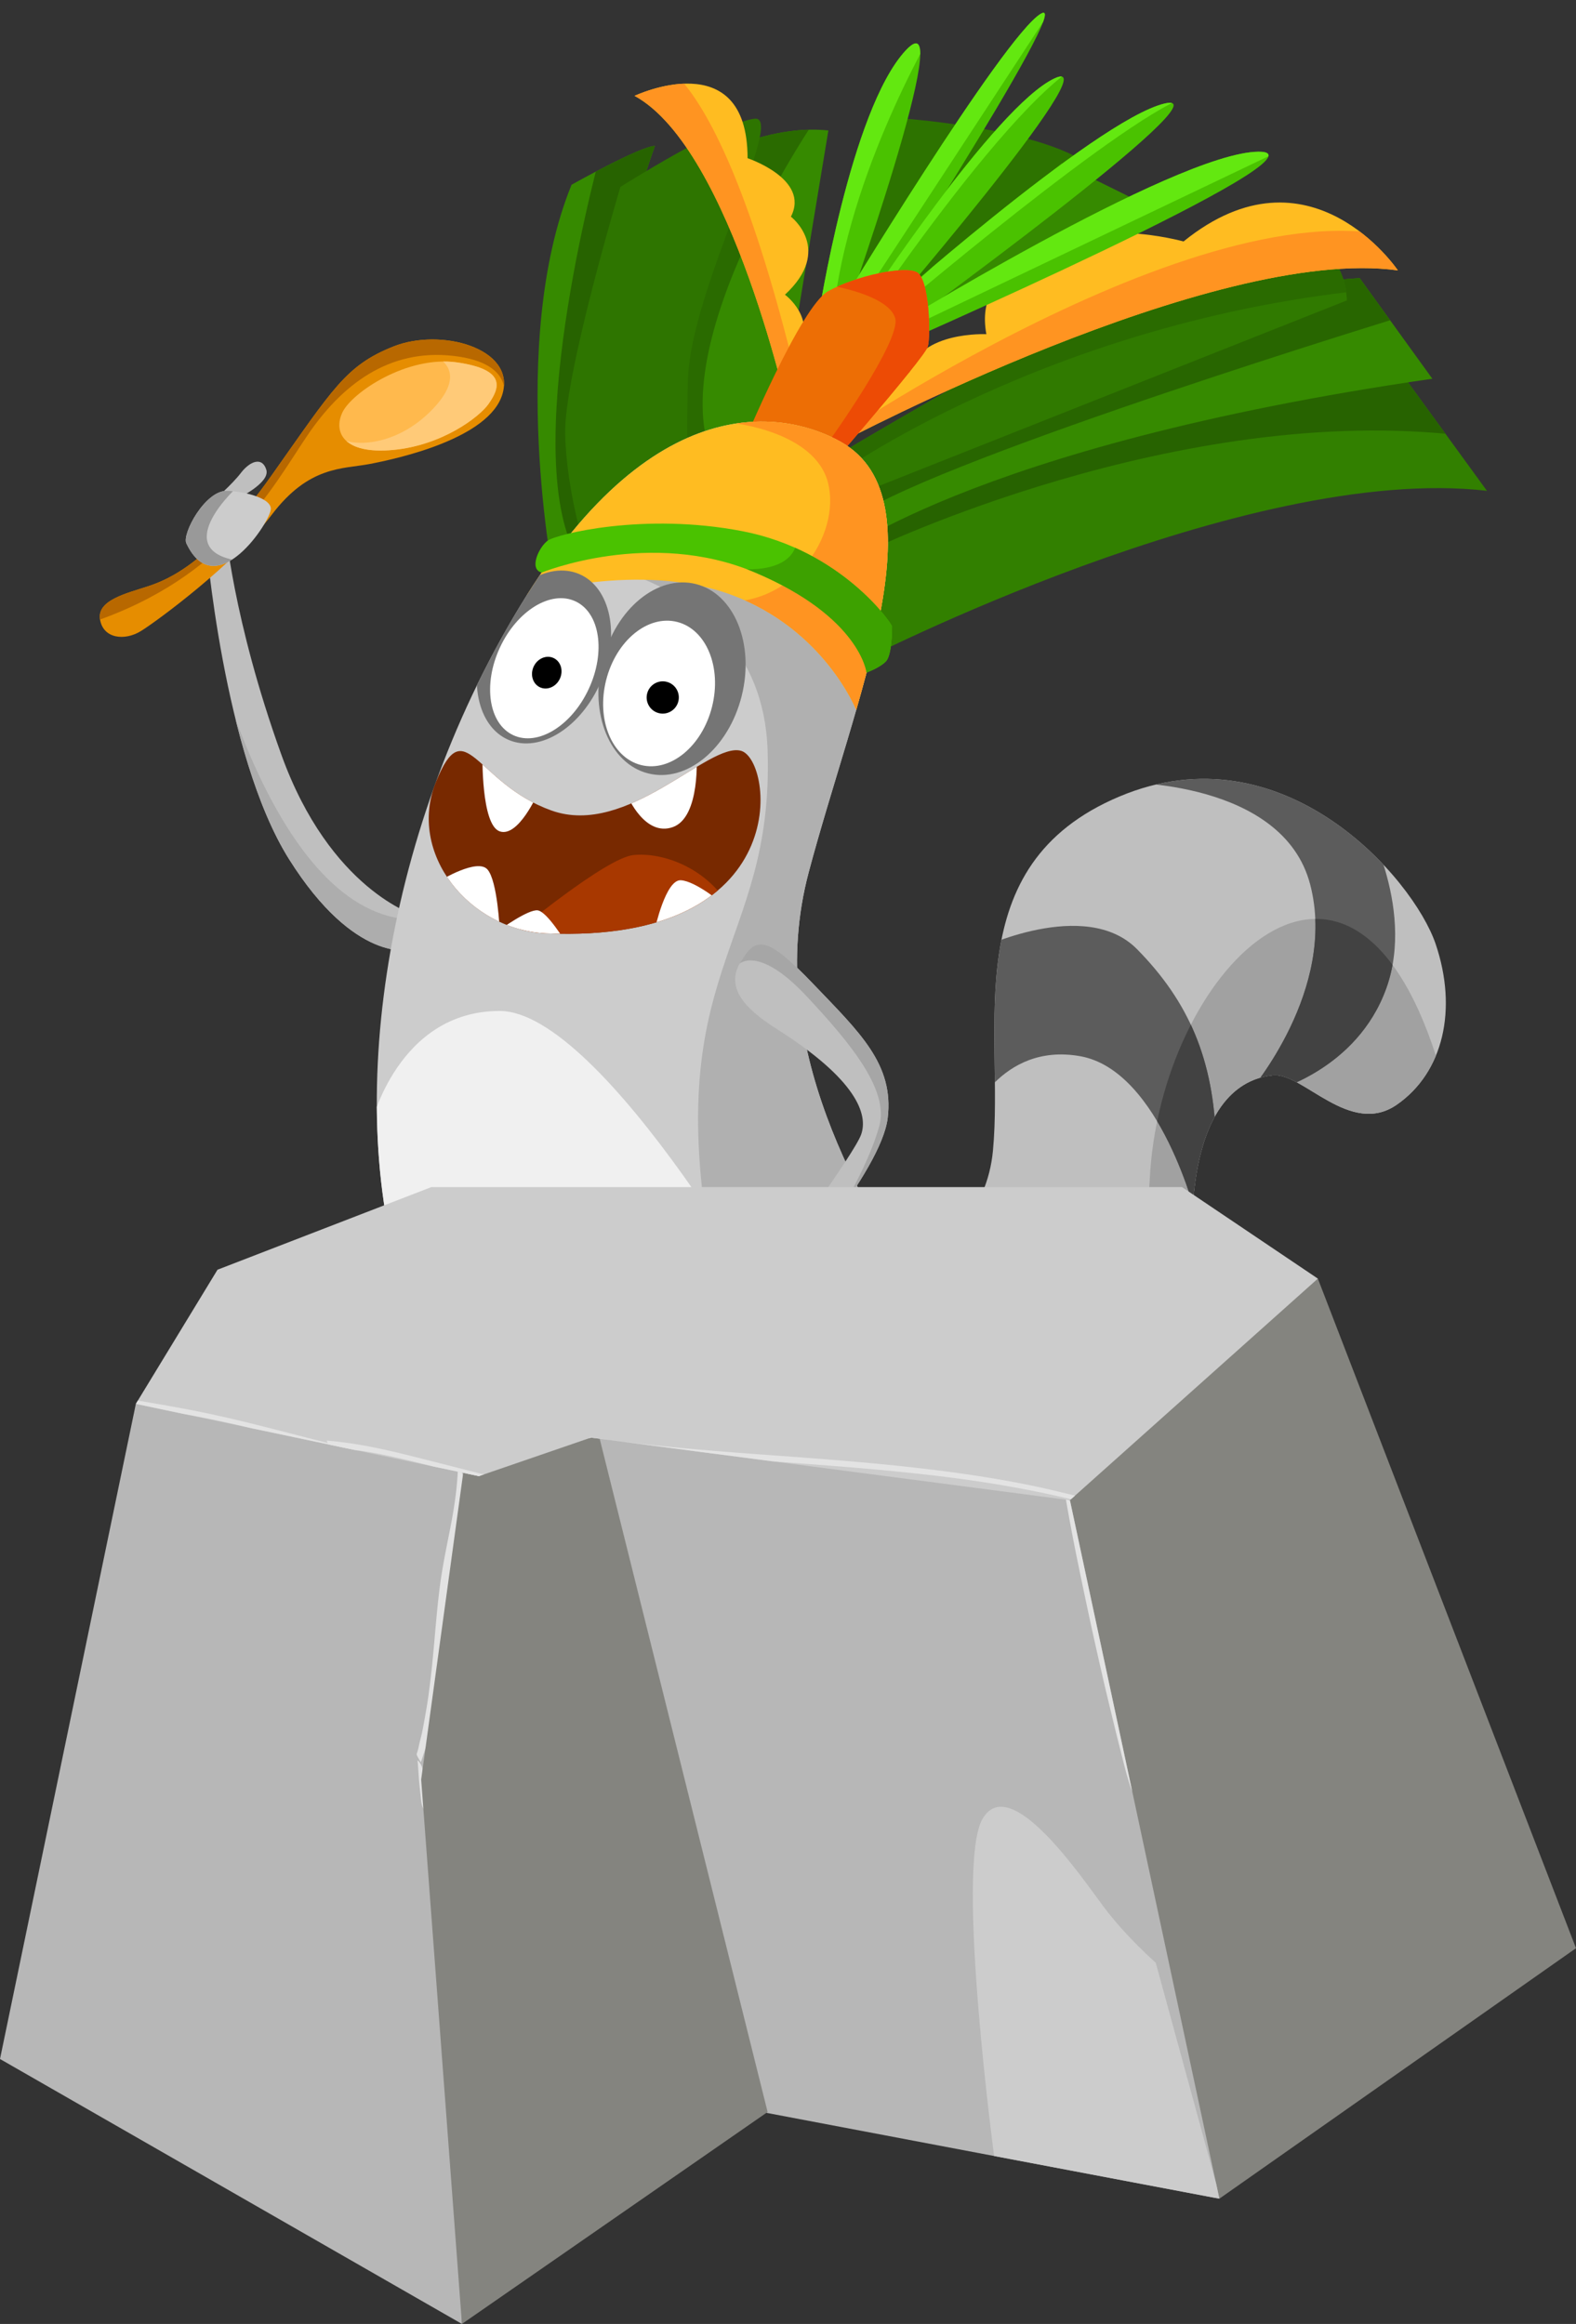 <svg xmlns="http://www.w3.org/2000/svg" xmlns:xlink="http://www.w3.org/1999/xlink" viewBox="0 0 1323.72 1952.17"><rect x="0" y="0" width="1323.72" height="1952.17" fill="#333333" stroke="none"/><defs><clipPath id="clip-path" transform="translate(0 10.72)"><path d="M695.51,1081.72S824.36,1058.49,834,955.89,802.63,716.3,940.23,658.37s246.84,68.8,265.54,123.71,6.64,108-32.59,135.19-79-27.16-103.8-24.75S1011.45,913,1003,989.09,893.76,1247.38,721.76,1222Z" style="fill:#bfbfbf"/></clipPath><clipPath id="clip-path-2" transform="translate(0 10.72)"><path d="M801.73,1004.47s112.85-63.36,134.58,141.22l-25.95,29.58s20.52-169.59-142.43-140.62Z" style="fill:#5c5c5c"/></clipPath><clipPath id="clip-path-3" transform="translate(0 10.72)"><path d="M821.64,786.61s89.93-44.06,133.38,0,64.57,92.94,66.38,162.34l-16.29,63.37S974.93,888.6,907.34,876.53s-93.54,53.71-93.54,53.71Z" style="fill:#5c5c5c"/></clipPath><clipPath id="clip-path-4" transform="translate(0 10.72)"><path d="M942.34,646.6s135.19-2.42,158.12,85.69-50.69,173.81-50.69,173.81h18.71s71.21-17.5,96-86.9-21.12-147.26-21.12-147.26l-81.47-33.79-56.73-8.45-39.83,9.66Z" style="fill:#5c5c5c"/></clipPath><clipPath id="clip-path-5" transform="translate(0 10.72)"><path d="M465.58,478.22s-39.83-200.36,14.48-333.74c0,0,57.94-32.59,70-32.59,0,0-80.87,222.7-41,321.67Z" style="fill:#368a00"/></clipPath><clipPath id="clip-path-6" transform="translate(0 10.72)"><path d="M617.66,111.89s38.28-17.27,78.11-13l-46.12,278.6-85.1,8.44L556.71,270Z" style="fill:#368a00"/></clipPath><clipPath id="clip-path-7" transform="translate(0 10.72)"><path d="M720.86,545.81S1046.15,378,1248.92,401.58l-77.24-106.22s-363.31,53.11-465.3,143Z" style="fill:#328000"/></clipPath><clipPath id="clip-path-8" transform="translate(0 10.72)"><path d="M695.51,461.32s115.87-97.16,507.55-153.89l-61-84.49s-228.72,9.05-446.59,172Z" style="fill:#368a00"/></clipPath><clipPath id="clip-path-9" transform="translate(0 10.72)"><path d="M679.31,385.88s344.27-208.16,398.59-201.52,53.34,57.29,53.34,57.29l-452,179.24Z" style="fill:#307a00"/></clipPath><clipPath id="clip-path-10" transform="translate(0 10.72)"><path d="M706.46,360.72S1019.11,195,1174.1,216.42c0,0-74-110.1-180-24.32,0,0-87.26-23.78-100.63,16.31,0,0-76.63-2.39-65,61.6,0,0-55.54-2.63-64.73,32C763.75,302,701.11,323.31,706.46,360.72Z" style="fill:#ffbc21"/></clipPath><clipPath id="clip-path-11" transform="translate(0 10.72)"><path d="M664,343.35S615,114.64,533,69.79c0,0,94.84-44.73,94.91,52.4,0,0,52.71,17.47,36.39,49.1,0,0,36,27.59-5,65.55,0,0,26.58,19.39,11.41,45.84C670.79,282.68,687.23,320.62,664,343.35Z" style="fill:#ffbc21"/></clipPath><clipPath id="clip-path-12" transform="translate(0 10.72)"><path d="M687.49,255s26.73-173.23,73.2-223.32S706.38,264,706.38,264Z" style="fill:#4ac200"/></clipPath><clipPath id="clip-path-13" transform="translate(0 10.72)"><path d="M702.38,251.43S842.77,19.56,874.15.85,713,278.46,713,278.46Z" style="fill:#4ac200"/></clipPath><clipPath id="clip-path-14" transform="translate(0 10.72)"><path d="M724.48,248.89S835.53,78.7,885.62,55.17,729.91,270,729.91,270Z" style="fill:#4ac200"/></clipPath><clipPath id="clip-path-15" transform="translate(0 10.72)"><path d="M734.74,255.53S920,90.17,978,76.29,749.83,270,749.83,270Z" style="fill:#4ac200"/></clipPath><clipPath id="clip-path-16" transform="translate(0 10.72)"><path d="M740.17,270S987,117.33,1057,116.72,740.17,285.1,740.17,285.1Z" style="fill:#4ac200"/></clipPath><clipPath id="clip-path-17" transform="translate(0 10.72)"><path d="M577.83,1248.89s9.66,73.63,56.73,158.12c0,0-96.56-11.47-111,7.24s5.44,19.92,35.61,18.71,106.22.6,106.22.6-56.73-124.32-41.64-179.84Z" style="fill:#bfbfbf"/></clipPath><clipPath id="clip-path-18" transform="translate(0 10.72)"><path d="M745.6,1236.22s121.31,121.3,131.57,151.48,111,28.36,131,32.59,16.29-21.12-18.71-26-86.3-12.07-86.3-12.07-76-135.79-135.19-167.17Z" style="fill:#bfbfbf"/></clipPath><clipPath id="clip-path-19" transform="translate(0 10.72)"><path d="M624.3,362.35s48.28-115.64,71.21-128.43,64.58-21.84,74.84-15.81,11.46,52.51,9,62.16S679.22,401.58,679.22,401.58Z" style="fill:#ed6e05"/></clipPath><clipPath id="clip-path-20" transform="translate(0 10.72)"><path d="M349.1,758.25s-71.81-21.13-112.85-135.19-47.08-191.91-47.08-191.91L172.88,442s14.48,181,70,269.16,102,76,102,76Z" style="fill:#bfbfbf"/></clipPath><clipPath id="clip-path-21" transform="translate(0 10.72)"><path d="M706.38,360.54c-39.44-22.38-152.69-54.92-269.77,138.2s-149.67,432.11-92.94,586.6,229.33,199.76,341,185.88,145.44-102,92.94-185.88-137-217.86-98.37-363.3S791.47,408.82,706.38,360.54Z" style="fill:#ccc"/></clipPath><clipPath id="clip-path-22" transform="translate(0 10.72)"><path d="M311.68,933.86s22.33-95.35,108-95.35,239.59,264.34,261.32,318-4.23,143-124.93,117.08S295.39,1157.76,311.68,933.86Z" style="fill:#f0f0f0"/></clipPath><clipPath id="clip-path-23" transform="translate(0 10.72)"><path d="M442.55,489.14s94.24-29,172.09-.06,104.51,96.54,104.51,96.54l21-6,27.16-114.06-10.26-86.3-69.4-50.7-70.61-4.22L538.6,349.67l-64,71.22-44.06,57.33Z" style="fill:#ffbc21"/></clipPath><clipPath id="clip-path-24" transform="translate(0 10.72)"><path d="M458.94,773.33c-64.68-2.79-117.19-67.16-92.69-127.42s32.94,1.29,96.91,24.22S595.33,612.2,622.49,620,668.35,782.39,458.94,773.33Z" style="fill:#782900"/></clipPath><clipPath id="clip-path-25" transform="translate(0 10.72)"><path d="M669.56,1043.1s53.71,27.16,55.52,51.9-8.44,9-15.69,3-52.5-30.78-52.5-30.78Z" style="fill:#b8b8b8"/></clipPath><clipPath id="clip-path-26" transform="translate(0 10.72)"><path d="M653.27,854.2c-21.22-13.5-45.27-32-32-55.52s22.33-24.14,61.56,16.9S751,883.17,745.6,928.43s-88.71,138.81-88.71,138.81-12.68-1.81-10.26-9,70.61-99,76.64-115.88S719.65,896.45,653.27,854.2Z" style="fill:#bfbfbf"/></clipPath><clipPath id="clip-path-27" transform="translate(0 10.72)"><path d="M118.44,519.34C132.23,510.81,197,463,228.26,421.7s59.41-38.33,81.9-42.59,101.34-21.2,112-59.27-51.86-55.44-91.82-39.46-50.56,35.26-102.26,108.34S141.84,476,124.17,481.84,81.45,493.31,84,509.52,104.58,527.92,118.44,519.34Z" style="fill:#e68d00"/></clipPath><clipPath id="clip-path-28" transform="translate(0 10.72)"><path d="M410.16,328.85c-7.45,10.5-38.49,34.57-80.06,38.41s-50.41-15-42.45-31.66,54.54-47.92,96.34-41.88S419.75,315.35,410.16,328.85Z" style="fill:#ffb94d"/></clipPath><clipPath id="clip-path-29" transform="translate(0 10.72)"><path d="M190.8,401.59c11.39.29,36,5.09,36.69,14.83s-46.23,81.82-71,29.19C152.81,437.69,172.28,401.12,190.8,401.59Z" style="fill:#ccc"/></clipPath><clipPath id="clip-path-30" transform="translate(0 10.72)"><path d="M455,470.25s91.17-37.37,179.35,0,93.49,84,93.49,84,10.73-3.84,16.08-9.18,5.34-26.72,5.34-29.39-42.75-64.14-125.59-80.17S467.44,438,460,443.45,444,467.53,455,470.25Z" style="fill:#4ac200"/></clipPath><clipPath id="clip-path-31" transform="translate(0 10.72)"><polygon points="0 1718.89 114.11 1168.57 350.9 1168.57 402.25 1229.26 387.99 1941.45 0 1718.89" style="fill:#b7b7b7"/></clipPath><clipPath id="clip-path-32" transform="translate(0 10.72)"><polygon points="898.65 1249.5 1024.17 1836.24 503.39 1737.52 484.98 1140.24 898.65 1249.5" style="fill:#b7b7b7"/></clipPath><clipPath id="clip-path-33" transform="translate(0 10.72)"><polygon points="114.11 1168.57 182.69 1055.88 362.31 986.47 992.79 986.47 1106.9 1063.35 898.65 1249.5 496.39 1196.89 402.25 1229.26 114.11 1168.57" style="fill:#ccc"/></clipPath></defs><g id="Layer_2" data-name="Layer 2"><g id="monster-at-a-stone-table-3"><path d="M695.51,1081.72S824.36,1058.49,834,955.89,802.63,716.3,940.23,658.37s246.84,68.8,265.54,123.71,6.64,108-32.59,135.19-79-27.16-103.8-24.75S1011.45,913,1003,989.09,893.76,1247.38,721.76,1222Z" transform="translate(0 10.72)" style="fill:#bfbfbf"/><g style="clip-path:url(#clip-path)"><path d="M749.21,1215.85s208.44-61.46,216.45-235.16S1131.34,644,1206.17,876.47l-13.36,58.79-53.45,5.34-72.15-34.73-29.39,29.39-37.4,117.58L955,1149l-49.75,46.77-77.35,28.63-102.59,13.94Z" transform="translate(0 10.72)" style="fill:#a1a1a1"/><path d="M801.73,1004.47s112.85-63.36,134.58,141.22l-25.95,29.58s20.52-169.59-142.43-140.62Z" transform="translate(0 10.72)" style="fill:#5c5c5c"/><g style="clip-path:url(#clip-path-2)"><path d="M749.21,1215.85s208.44-61.46,216.45-235.16S1131.34,644,1206.17,876.47l-13.36,58.79-53.45,5.34-72.15-34.73-29.39,29.39-37.4,117.58L955,1149l-49.75,46.77-77.35,28.63-102.59,13.94Z" transform="translate(0 10.72)" style="fill:#424242"/></g><path d="M821.64,786.61s89.93-44.06,133.38,0,64.57,92.94,66.38,162.34l-16.29,63.37S974.93,888.6,907.34,876.53s-93.54,53.71-93.54,53.71Z" transform="translate(0 10.72)" style="fill:#5c5c5c"/><g style="clip-path:url(#clip-path-3)"><path d="M749.21,1215.85s208.44-61.46,216.45-235.16S1131.34,644,1206.17,876.47l-13.36,58.79-53.45,5.34-72.15-34.73-29.39,29.39-37.4,117.58L955,1149l-49.75,46.77-77.35,28.63-102.59,13.94Z" transform="translate(0 10.72)" style="fill:#424242"/></g><path d="M942.34,646.6s135.19-2.42,158.12,85.69-50.69,173.81-50.69,173.81h18.71s71.21-17.5,96-86.9-21.12-147.26-21.12-147.26l-81.47-33.79-56.73-8.45-39.83,9.66Z" transform="translate(0 10.72)" style="fill:#5c5c5c"/><g style="clip-path:url(#clip-path-4)"><path d="M749.21,1215.85s208.44-61.46,216.45-235.16S1131.34,644,1206.17,876.47l-13.36,58.79-53.45,5.34-72.15-34.73-29.39,29.39-37.4,117.58L955,1149l-49.75,46.77-77.35,28.63-102.59,13.94Z" transform="translate(0 10.72)" style="fill:#424242"/></g></g><path d="M465.58,478.22s-39.83-200.36,14.48-333.74c0,0,57.94-32.59,70-32.59,0,0-80.87,222.7-41,321.67Z" transform="translate(0 10.72)" style="fill:#368a00"/><g style="clip-path:url(#clip-path-5)"><path d="M506,112.2S436.56,358.05,482,451.58l18.7-21.38-16-88.18L556.81,112.2l-2.67-13.36Z" transform="translate(0 10.72)" style="fill:#276300"/></g><path d="M617.66,111.89s38.28-17.27,78.11-13l-46.12,278.6-85.1,8.44L556.71,270Z" transform="translate(0 10.72)" style="fill:#368a00"/><g style="clip-path:url(#clip-path-6)"><path d="M687.75,85.48s-133.61,192.4-88.18,291.28l-37-4.11L559.14,293,623.62,74.79Z" transform="translate(0 10.72)" style="fill:#2a6b00"/></g><path d="M759.4,88.93s131,9.08,164.24,46.5L695.77,328.66,666.37,318Z" transform="translate(0 10.72)" style="fill:#2d7300"/><path d="M521.1,146.29S608,91.38,634,89s-53.72,143-56.13,218.47,2.41,95.35,2.41,95.35l-88.59,48.64s-15.81-48.64-17-97.52S521.1,146.29,521.1,146.29Z" transform="translate(0 10.72)" style="fill:#2e7500"/><path d="M720.86,545.81S1046.15,378,1248.92,401.58l-77.24-106.22s-363.31,53.11-465.3,143Z" transform="translate(0 10.72)" style="fill:#328000"/><g style="clip-path:url(#clip-path-7)"><path d="M730.51,451.58S989.72,326,1230.22,355.38l-56.12-58.79L981.7,339.35,762.41,409.19l-42.59,13Z" transform="translate(0 10.72)" style="fill:#276300"/></g><path d="M695.51,461.32s115.87-97.16,507.55-153.89l-61-84.49s-228.72,9.05-446.59,172Z" transform="translate(0 10.72)" style="fill:#368a00"/><g style="clip-path:url(#clip-path-8)"><path d="M1182.12,253.83S797.31,371.41,719.82,422.19l-2.68-26.73s173.7-82.84,251.2-109.56,160.33-85.51,160.33-85.51Z" transform="translate(0 10.72)" style="fill:#286600"/></g><path d="M679.31,385.88s344.27-208.16,398.59-201.52,53.34,57.29,53.34,57.29l-452,179.24Z" transform="translate(0 10.72)" style="fill:#307a00"/><g style="clip-path:url(#clip-path-9)"><path d="M706.13,385.88s192.73-137.39,478.66-156.1L1118,189.7,905.23,248.84,695.77,360.72Z" transform="translate(0 10.72)" style="fill:#2a6b00"/></g><polygon points="891.65 137.1 960.32 171.03 717.14 312.65 695.77 304.64 891.65 137.1" style="fill:#368a00"/><path d="M706.46,360.72S1019.11,195,1174.1,216.42c0,0-74-110.1-180-24.32,0,0-87.26-23.78-100.63,16.31,0,0-76.63-2.39-65,61.6,0,0-55.54-2.63-64.73,32C763.75,302,701.11,323.31,706.46,360.72Z" transform="translate(0 10.72)" style="fill:#ffbc21"/><g style="clip-path:url(#clip-path-10)"><path d="M695.77,360.72s355.41-243.17,507.73-160.33l-24,29.39-187.06,29.4L759.9,344.69,695.51,377.1Z" transform="translate(0 10.72)" style="fill:#ff9421"/></g><path d="M664,343.35S615,114.64,533,69.79c0,0,94.84-44.73,94.91,52.4,0,0,52.71,17.47,36.39,49.1,0,0,36,27.59-5,65.55,0,0,26.58,19.39,11.41,45.84C670.79,282.68,687.23,320.62,664,343.35Z" transform="translate(0 10.72)" style="fill:#ffbc21"/><g style="clip-path:url(#clip-path-11)"><path d="M538.1,37.38S597.58,14.8,668.05,302.67L639.65,310,586.2,152.29,522.07,82.81Z" transform="translate(0 10.72)" style="fill:#ff9421"/></g><path d="M687.49,255s26.73-173.23,73.2-223.32S706.38,264,706.38,264Z" transform="translate(0 10.72)" style="fill:#4ac200"/><g style="clip-path:url(#clip-path-12)"><path d="M789.3,5.31s-72.16,117.58-88.19,237.84H679.73L711.8,106.86,735.85,32Z" transform="translate(0 10.72)" style="fill:#63e810"/></g><path d="M702.38,251.43S842.77,19.56,874.15.85,713,278.46,713,278.46Z" transform="translate(0 10.72)" style="fill:#4ac200"/><g style="clip-path:url(#clip-path-13)"><polygon points="888.17 0 724.48 250.09 711.3 247.53 718.01 212.15 861.45 16.03 888.17 0" style="fill:#63e810"/></g><path d="M724.48,248.89S835.53,78.7,885.62,55.17,729.91,270,729.91,270Z" transform="translate(0 10.72)" style="fill:#4ac200"/><g style="clip-path:url(#clip-path-14)"><path d="M711.8,277.88S877.48,26.69,928.25,37.38L856.1,64.1,749.21,189.7,706.38,264Z" transform="translate(0 10.72)" style="fill:#63e810"/></g><path d="M734.74,255.53S920,90.17,978,76.29,749.83,270,749.83,270Z" transform="translate(0 10.72)" style="fill:#4ac200"/><g style="clip-path:url(#clip-path-15)"><path d="M744.9,256.81S952.3,80.14,1000.4,69.45H960.32L904.2,104.19,735.85,256.51Z" transform="translate(0 10.72)" style="fill:#63e810"/></g><path d="M740.17,270S987,117.33,1057,116.72,740.17,285.1,740.17,285.1Z" transform="translate(0 10.72)" style="fill:#4ac200"/><g style="clip-path:url(#clip-path-16)"><polygon points="735.85 288.6 1083.54 122.61 992.39 133.61 898.86 179.04 730.21 274.7 735.85 288.6" style="fill:#63e810"/></g><path d="M577.83,1248.89s9.66,73.63,56.73,158.12c0,0-96.56-11.47-111,7.24s5.44,19.92,35.61,18.71,106.22.6,106.22.6-56.73-124.32-41.64-179.84Z" transform="translate(0 10.72)" style="fill:#bfbfbf"/><g style="clip-path:url(#clip-path-17)"><path d="M570.17,1258.6s77.5,173.7,104.22,181.72L637,1341.44l-13.36-88.18Z" transform="translate(0 10.72)" style="fill:#a8a8a8"/></g><path d="M745.6,1236.22s121.31,121.3,131.57,151.48,111,28.36,131,32.59,16.29-21.12-18.71-26-86.3-12.07-86.3-12.07-76-135.79-135.19-167.17Z" transform="translate(0 10.72)" style="fill:#bfbfbf"/><g style="clip-path:url(#clip-path-18)"><path d="M746.54,1229.21s58.79,18.7,152.32,160.33c0,0,117.58,5.35,130.94,32.07l-21.38-32.07-101.54-16-58.79-90.86L808,1234.55l-37.41-24Z" transform="translate(0 10.72)" style="fill:#a8a8a8"/></g><path d="M624.3,362.35s48.28-115.64,71.21-128.43,64.58-21.84,74.84-15.81,11.46,52.51,9,62.16S679.22,401.58,679.22,401.58Z" transform="translate(0 10.72)" style="fill:#ed6e05"/><g style="clip-path:url(#clip-path-19)"><path d="M701.11,229.78s45.43,8,50.77,26.73-56.11,104.21-56.11,104.21l16,10.69,77.5-90.85-8.84-73.29-68.66,9.15Z" transform="translate(0 10.72)" style="fill:#ed4b05"/></g><path d="M349.1,758.25s-71.81-21.13-112.85-135.19-47.08-191.91-47.08-191.91L172.88,442s14.48,181,70,269.16,102,76,102,76Z" transform="translate(0 10.72)" style="fill:#bfbfbf"/><g style="clip-path:url(#clip-path-20)"><path d="M172,507.7s53.45,245.85,171,253.86L332.34,799l-42.76-16-66.8-77.49L182.69,574.51Z" transform="translate(0 10.72)" style="fill:#adadad"/></g><path d="M706.38,360.54c-39.44-22.38-152.69-54.92-269.77,138.2s-149.67,432.11-92.94,586.6,229.33,199.76,341,185.88,145.44-102,92.94-185.88-137-217.86-98.37-363.3S791.47,408.82,706.38,360.54Z" transform="translate(0 10.72)" style="fill:#ccc"/><g style="clip-path:url(#clip-path-21)"><path d="M423.2,451.58s215.9-.86,221.52,167.93-93.26,182.14-45.15,433.33,4.22,237.83-46,249.86c0,0,254.43,4,289.17-57.46s-61.46-277.91-61.46-277.91l-85.51-179,50.77-243.18S642.32,387.45,423.2,451.58Z" transform="translate(0 10.72)" style="fill:#b0b0b0"/><path d="M311.68,933.86s22.33-95.35,108-95.35,239.59,264.34,261.32,318-4.23,143-124.93,117.08S295.39,1157.76,311.68,933.86Z" transform="translate(0 10.72)" style="fill:#f0f0f0"/><g style="clip-path:url(#clip-path-22)"><path d="M423.2,451.58s215.9-.86,221.52,167.93-93.26,182.14-45.15,433.33,4.22,237.83-46,249.86c0,0,254.43,4,289.17-57.46s-61.46-277.91-61.46-277.91l-85.51-179,50.77-243.18S642.32,387.45,423.2,451.58Z" transform="translate(0 10.72)" style="fill:#b0b0b0;opacity:0.48"/></g><path d="M442.55,489.14s94.24-29,172.09-.06,104.51,96.54,104.51,96.54l21-6,27.16-114.06-10.26-86.3-69.4-50.7-70.61-4.22L538.6,349.67l-64,71.22-44.06,57.33Z" transform="translate(0 10.72)" style="fill:#ffbc21"/><g style="clip-path:url(#clip-path-23)"><path d="M615.6,344.69s69,7,79.91,50.25-29.24,108-98.62,99.4L669,534.42l55.44,69.81L759.35,499l3.72-109.32L712.7,346.84l-94.43-23.53Z" transform="translate(0 10.72)" style="fill:#ff9421"/></g><ellipse cx="564.43" cy="559.42" rx="82.03" ry="60.29" transform="translate(-115.99 980.69) rotate(-75.85)" style="fill:#757575"/><ellipse cx="456.85" cy="541.14" rx="75.71" ry="52.16" transform="translate(-219.84 760.74) rotate(-66.98)" style="fill:#757575"/></g><ellipse cx="553.57" cy="571.82" rx="61.99" ry="45.86" transform="translate(-136.22 979.53) rotate(-75.85)" style="fill:#fff"/><ellipse cx="556.65" cy="575.17" rx="13.56" ry="13.51" transform="translate(-137.15 985.05) rotate(-75.85)"/><ellipse cx="457.18" cy="550.58" rx="61.99" ry="41.15" transform="translate(-234.6 744.58) rotate(-65.13)" style="fill:#fff"/><ellipse cx="459.23" cy="554.29" rx="13.56" ry="12.13" transform="translate(-236.78 748.58) rotate(-65.13)"/><path d="M458.94,773.33c-64.68-2.79-117.19-67.16-92.69-127.42s32.94,1.29,96.91,24.22S595.33,612.2,622.49,620,668.35,782.39,458.94,773.33Z" transform="translate(0 10.72)" style="fill:#782900"/><g style="clip-path:url(#clip-path-24)"><path d="M431.78,773.94S508.43,710,532,707.55s59.75,9.66,79.67,41.64C611.63,749.19,519.29,800.49,431.78,773.94Z" transform="translate(0 10.72)" style="fill:#a83800"/><path d="M405.23,623.06S404,682.2,419.71,687.64s32-32,32-32Z" transform="translate(0 10.72)" style="fill:#fff"/><path d="M527.14,658.06s14.48,34.4,38,26,19.91-61,19.91-61Z" transform="translate(0 10.72)" style="fill:#fff"/><path d="M550.07,769.71s9-41.64,21.72-41S608,749.19,608,749.19,576.62,773.33,550.07,769.71Z" transform="translate(0 10.72)" style="fill:#fff"/><path d="M370.22,728.67s30.78-18.7,39.23-9,10.26,50.7,10.26,50.7S373.24,746.18,370.22,728.67Z" transform="translate(0 10.72)" style="fill:#fff"/><path d="M419.71,770.32s24.14-17.51,32-16.3,22.93,26,22.93,26S435.4,786,419.71,770.32Z" transform="translate(0 10.72)" style="fill:#fff"/></g><path d="M669.56,1043.1s53.71,27.16,55.52,51.9-8.44,9-15.69,3-52.5-30.78-52.5-30.78Z" transform="translate(0 10.72)" style="fill:#b8b8b8"/><g style="clip-path:url(#clip-path-25)"><path d="M642.32,1068.87s50.77-16,85.51,24.05l-2.67-16-37.41-32.07-21.38-8-18.7,5.34Z" transform="translate(0 10.72)" style="fill:#9c9c9c"/></g><path d="M653.27,854.2c-21.22-13.5-45.27-32-32-55.52s22.33-24.14,61.56,16.9S751,883.17,745.6,928.43s-88.71,138.81-88.71,138.81-12.68-1.81-10.26-9,70.61-99,76.64-115.88S719.65,896.45,653.27,854.2Z" transform="translate(0 10.72)" style="fill:#bfbfbf"/><g style="clip-path:url(#clip-path-26)"><path d="M620.94,799s16-16,56.12,26.72,69.48,80.17,61.46,109.56-29.7,66.22-29.7,66.22l29.7-34.15,13.36-32.07V905.87l-13.36-42.76-80.17-74.82-26.72-13.37-13.36,13.37L620.94,799" transform="translate(0 10.72)" style="fill:#a6a6a6"/></g><g id="hand"><path d="M118.44,519.34C132.23,510.81,197,463,228.26,421.7s59.41-38.33,81.9-42.59,101.34-21.2,112-59.27-51.86-55.44-91.82-39.46-50.56,35.26-102.26,108.34S141.84,476,124.17,481.84,81.45,493.31,84,509.52,104.58,527.92,118.44,519.34Z" transform="translate(0 10.72)" style="fill:#e68d00"/><g style="clip-path:url(#clip-path-27)"><path d="M422.34,326.62s13.05-32.05-41.36-38.36S286.82,312.43,257.55,356,189.14,473.8,78.61,511.6L87,489.08l75.29-36.29L219.14,385,263,322.46l52-46.56,38.59-5.29L396,276.38l28.72,16.51,3.9,27.71Z" transform="translate(0 10.72)" style="fill:#b86800"/></g><path d="M410.16,328.85c-7.45,10.5-38.49,34.57-80.06,38.41s-50.41-15-42.45-31.66,54.54-47.92,96.34-41.88S419.75,315.35,410.16,328.85Z" transform="translate(0 10.72)" style="fill:#ffb94d"/><g style="clip-path:url(#clip-path-28)"><path d="M363.49,287.49s32.79,11.22-.12,45.52-73.91,32-82.21,21.05.51,24,.51,24l65.5-.34,57-25.63,30.7-49.37-30.3-24.1Z" transform="translate(0 10.72)" style="fill:#ffca78"/></g></g><path d="M198.81,408.4s28.3-13.3,24.87-24.51-13.71-7.3-21.38,2.7-22.83,23.05-22.83,23.05Z" transform="translate(0 10.72)" style="fill:#bfbfbf"/><path d="M190.8,401.59c11.39.29,36,5.09,36.69,14.83s-46.23,81.82-71,29.19C152.81,437.69,172.28,401.12,190.8,401.59Z" transform="translate(0 10.72)" style="fill:#ccc"/><g style="clip-path:url(#clip-path-29)"><path d="M196.51,401.09s-53.31,50.26,3,59.1l-19.73,10.62-18.69-13.38-10.52-22.11L184,396.78l12.54,4.31" transform="translate(0 10.72)" style="fill:#999"/></g><path d="M455,470.25s91.17-37.37,179.35,0,93.49,84,93.49,84,10.73-3.84,16.08-9.18,5.34-26.72,5.34-29.39-42.75-64.14-125.59-80.17S467.44,438,460,443.45,444,467.53,455,470.25Z" transform="translate(0 10.72)" style="fill:#4ac200"/><g style="clip-path:url(#clip-path-30)"><path d="M669,443.56s1.39,33.91-69.57,21.1c-13.27-2.39,90.95,19,136.38,120.53,0,0,56.12-45.42,32.07-77.49S669,443.56,669,443.56Z" transform="translate(0 10.72)" style="fill:#3da100"/></g><polygon points="1106.9 1074.07 1323.72 1636.54 1024.17 1846.96 944.29 1737.71 853 1329.01 881.53 1227.84 1106.9 1074.07" style="fill:#84847f"/><polygon points="0 1729.61 114.11 1179.28 350.9 1179.28 402.25 1239.98 387.99 1952.17 0 1729.61" style="fill:#b7b7b7"/><g style="clip-path:url(#clip-path-31)"><path d="M384.61,1223.09c-.1,4.15-.49,8.28-.83,12.41s-.8,8.12-1.35,12.16c-1.08,8.06-2.44,16.06-4,24-3.05,15.77-6.41,31.45-8.59,47.38-2.12,15.51-3.45,31.13-4.82,46.73s-2.85,31.17-5,46.7c-1,7.55-2.34,15.06-3.69,22.57-.66,3.69-1.32,7.37-2.16,11s-1.86,7.18-2.55,10.81a52.53,52.53,0,0,1-1.57,5.65c-.29,1,.93,2.83,1.36,3.66a24.35,24.35,0,0,0,1.36,2.38c.06.09.76,1,.79.87,2.62-7.61,5.11-15.17,7-23s3.6-15.65,4.86-23.62c2.45-15.49,3.88-31.12,5.29-46.72s2.67-31.23,4.58-46.78c1.94-15.84,4.88-31.46,7.94-47.12,1.55-7.92,3.05-15.85,4.21-23.83.57-3.91,1-7.81,1.35-11.75a77,77,0,0,0,.47-11.85c-.14-1.92-.13-3.85-.21-5.78-.06-1.44-1.47-3.1-2.3-4.2-.2-.26-2.2-2.51-2.21-1.76Z" transform="translate(0 10.72)" style="fill:#e3e3e3"/><path d="M350.75,1468.36c.61,6.61.86,13.23,1.52,19.85q.48,4.77,1,9.54c.31,3.08.51,6.46,1.64,9.38a14.24,14.24,0,0,0,2.57,4.1c.19.23,1.92,2.15,2,1.34a47.69,47.69,0,0,0-.61-9.84c-.41-3.17-.83-6.35-1.24-9.52-.81-6.2-2-12.32-2.87-18.51a12.25,12.25,0,0,0-2-4.32,8.49,8.49,0,0,0-1.36-1.89c-.09-.08-.59-.6-.55-.13Z" transform="translate(0 10.72)" style="fill:#e3e3e3"/></g><polygon points="898.65 1260.21 1024.17 1846.96 503.39 1748.24 484.98 1150.96 898.65 1260.21" style="fill:#b7b7b7"/><g style="clip-path:url(#clip-path-32)"><path d="M836,1808.31S802,1557.5,825.2,1517.25s83.6,49.54,102.18,74.31S970.73,1638,970.73,1638l54.18,198.17Z" transform="translate(0 10.72)" style="fill:#ccc"/><path d="M895.08,1247.76q4.29,24.79,9.27,49.45,5,24.46,10.24,48.87t10.79,48.47c3.67,16.18,7.65,32.28,11.55,48.4,2,8.17,4.1,16.3,6.14,24.45,2,7.85,4,15.68,6.64,23.34.64,1.86,1.41,3.68,2.17,5.49a10.92,10.92,0,0,0,3.39,4.09c.47.37,2.44,1.66,1.9.11-5.31-15.48-9.11-31.36-12.81-47.28-1.88-8.1-3.89-16.18-5.81-24.27s-3.66-16.32-5.56-24.47q-5.62-24.15-10.89-48.4t-10.34-48.51c-3.35-16.17-6.47-32.4-10.11-48.51-.45-2-.85-4-1.28-6a8.68,8.68,0,0,0-2.68-4,6.15,6.15,0,0,0-1.83-1.47c-.2-.08-.87-.36-.78.17Z" transform="translate(0 10.72)" style="fill:#e3e3e3"/></g><polygon points="496.39 1179.28 644.74 1774.13 387.99 1952.17 353.75 1494.91 393.69 1203.56 496.39 1179.28" style="fill:#84847f"/><polygon points="114.11 1179.28 182.69 1066.6 362.31 997.19 992.79 997.19 1106.9 1074.07 898.65 1260.21 496.39 1207.61 402.25 1239.98 114.11 1179.28" style="fill:#ccc"/><g style="clip-path:url(#clip-path-33)"><path d="M572.47,1216.63q41.13-9.77,82.27-19.46,11.73-2.76,23.48-5.42c.7-.16-1.69-3.27-1.89-3.49-.65-.73-2.08-2.59-3.23-2.31-27.4,6.65-54.9,12.9-82.37,19.24l-23,5.3c-.62.14,1.56,3.31,1.74,3.54.51.65,1.93,2.85,3,2.6Z" transform="translate(0 10.72)" style="fill:#ccc"/><path d="M499.69,1202.56c26.85,3.61,53.83,6.42,80.82,8.82,26.79,2.37,53.61,4.37,80.43,6.37s53.86,4,80.75,6.53,53.83,5.47,80.58,9.5c26.47,4,52.81,8.94,78.82,15.28,3.79.92,7.55,1.88,11.29,3,1.64.48.31-1.65,0-2.09a8.9,8.9,0,0,0-4.28-3.15c-13.39-3.07-26.67-6.53-40.13-9.32q-19.73-4.08-39.63-7.26c-26.82-4.33-53.8-7.61-80.83-10.33-26.85-2.71-53.75-4.81-80.66-6.81-27.09-2-54.19-3.89-81.25-6.27-26.79-2.36-53.55-5.09-80.19-8.89-3.34-.48-6.67-1-10-1.48-1-.15.78,2.55.91,2.74.67.94,2.1,3.19,3.42,3.36Z" transform="translate(0 10.72)" style="fill:#e3e3e3"/><path d="M115.76,1170.72c9.79,1.2,19.53,3,29.24,4.69s19.47,3.45,29.17,5.39c19.33,3.88,38.51,8.49,57.62,13.35,18.94,4.83,37.85,9.82,56.81,14.57s37.72,9.25,56.71,13.34,38.24,7.75,57.52,10.66l7.13,1c1.44.2,2-.67,1-1.81a8.07,8.07,0,0,0-4.75-2.73c-19.25-2.76-38.39-6.28-57.43-10.29s-38-8.52-56.87-13.23-37.85-9.67-56.77-14.53c-19.19-4.92-38.42-9.75-57.8-13.92s-39.12-7.59-58.77-10.93c-2.53-.43-5.06-.88-7.57-1.41-1.13-.24.89,2.64,1,2.77.83,1,2.29,2.86,3.73,3Z" transform="translate(0 10.72)" style="fill:#e3e3e3"/><path d="M278.76,1205.86c17.6.52,34.9,3.45,52.06,7.29s34.08,8.31,51.09,12.6l14.43,3.64,7.22,1.81a59.43,59.43,0,0,1,8.18,2.29c1.72.71,0-1.94-.3-2.3-.82-1.07-2.57-3.18-4.09-3.3a43.51,43.51,0,0,1-6.75-1.49l-6.47-1.66-12.94-3.3-26.11-6.64c-17.11-4.35-34.26-8.63-51.68-11.62-9.58-1.64-19.23-3-28.93-3.77-.35,0,1.44,3.35,1.6,3.59.52.77,1.6,2.83,2.69,2.86Z" transform="translate(0 10.72)" style="fill:#e3e3e3"/></g></g></g></svg>